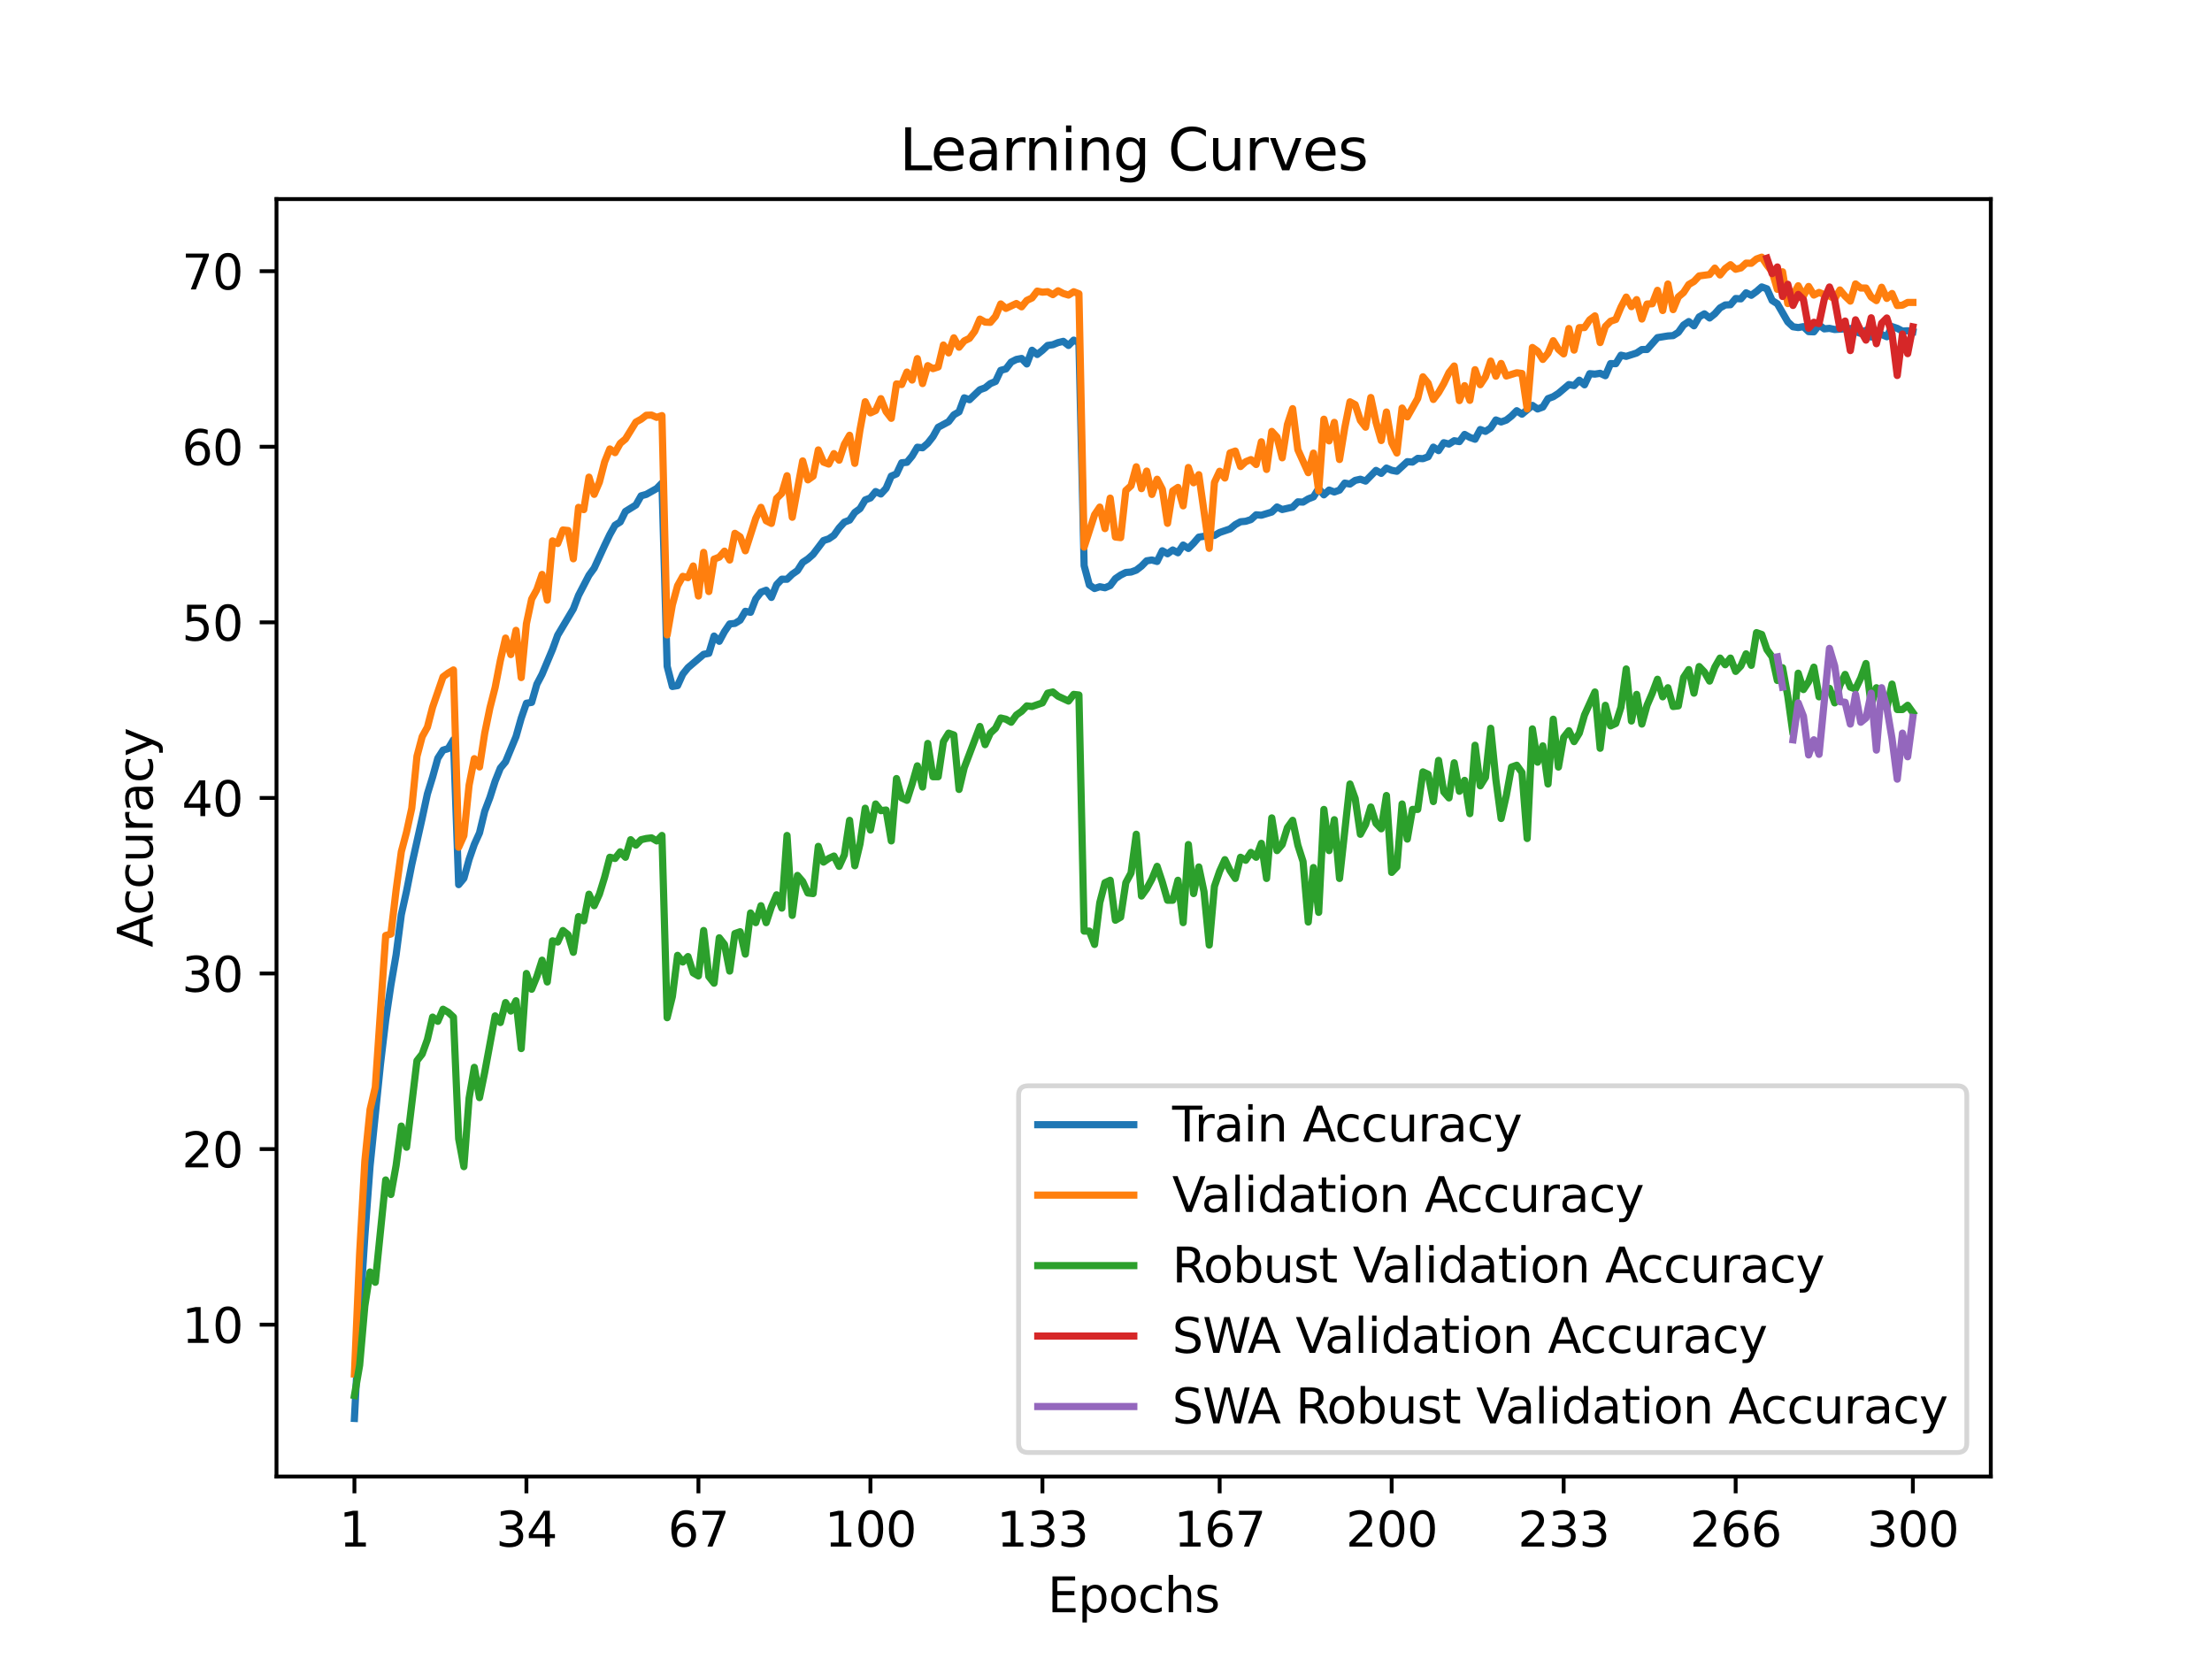 <?xml version="1.0" encoding="utf-8" standalone="no"?>
<!DOCTYPE svg PUBLIC "-//W3C//DTD SVG 1.1//EN"
  "http://www.w3.org/Graphics/SVG/1.1/DTD/svg11.dtd">
<svg xmlns:xlink="http://www.w3.org/1999/xlink" width="460.8pt" height="345.6pt" viewBox="0 0 460.8 345.6" xmlns="http://www.w3.org/2000/svg" version="1.1">
 <defs>
  <style type="text/css">*{stroke-linejoin: round; stroke-linecap: butt}</style>
 </defs>
 <g id="figure_1">
  <g id="patch_1">
   <path d="M 0 345.6 
L 460.8 345.6 
L 460.8 0 
L 0 0 
z
" style="fill: #ffffff"/>
  </g>
  <g id="axes_1">
   <g id="patch_2">
    <path d="M 57.6 307.584 
L 414.72 307.584 
L 414.72 41.472 
L 57.6 41.472 
z
" style="fill: #ffffff"/>
   </g>
   <g id="matplotlib.axis_1">
    <g id="xtick_1">
     <g id="line2d_1">
      <defs>
       <path id="m73e526ad11" d="M 0 0 
L 0 3.5 
" style="stroke: #000000; stroke-width: 0.8"/>
      </defs>
      <g>
       <use xlink:href="#m73e526ad11" x="73.833" y="307.584" style="stroke: #000000; stroke-width: 0.8"/>
      </g>
     </g>
     <g id="text_1">
      <!-- 1 -->
      <g transform="translate(70.651 322.182) scale(0.1 -0.1)">
       <defs>
        <path id="DejaVuSans-31" d="M 794 531 
L 1825 531 
L 1825 4091 
L 703 3866 
L 703 4441 
L 1819 4666 
L 2450 4666 
L 2450 531 
L 3481 531 
L 3481 0 
L 794 0 
L 794 531 
z
" transform="scale(0.016)"/>
       </defs>
       <use xlink:href="#DejaVuSans-31"/>
      </g>
     </g>
    </g>
    <g id="xtick_2">
     <g id="line2d_2">
      <g>
       <use xlink:href="#m73e526ad11" x="109.664" y="307.584" style="stroke: #000000; stroke-width: 0.8"/>
      </g>
     </g>
     <g id="text_2">
      <!-- 34 -->
      <g transform="translate(103.302 322.182) scale(0.1 -0.1)">
       <defs>
        <path id="DejaVuSans-33" d="M 2597 2516 
Q 3050 2419 3304 2112 
Q 3559 1806 3559 1356 
Q 3559 666 3084 287 
Q 2609 -91 1734 -91 
Q 1441 -91 1130 -33 
Q 819 25 488 141 
L 488 750 
Q 750 597 1062 519 
Q 1375 441 1716 441 
Q 2309 441 2620 675 
Q 2931 909 2931 1356 
Q 2931 1769 2642 2001 
Q 2353 2234 1838 2234 
L 1294 2234 
L 1294 2753 
L 1863 2753 
Q 2328 2753 2575 2939 
Q 2822 3125 2822 3475 
Q 2822 3834 2567 4026 
Q 2313 4219 1838 4219 
Q 1578 4219 1281 4162 
Q 984 4106 628 3988 
L 628 4550 
Q 988 4650 1302 4700 
Q 1616 4750 1894 4750 
Q 2613 4750 3031 4423 
Q 3450 4097 3450 3541 
Q 3450 3153 3228 2886 
Q 3006 2619 2597 2516 
z
" transform="scale(0.016)"/>
        <path id="DejaVuSans-34" d="M 2419 4116 
L 825 1625 
L 2419 1625 
L 2419 4116 
z
M 2253 4666 
L 3047 4666 
L 3047 1625 
L 3713 1625 
L 3713 1100 
L 3047 1100 
L 3047 0 
L 2419 0 
L 2419 1100 
L 313 1100 
L 313 1709 
L 2253 4666 
z
" transform="scale(0.016)"/>
       </defs>
       <use xlink:href="#DejaVuSans-33"/>
       <use xlink:href="#DejaVuSans-34" x="63.623"/>
      </g>
     </g>
    </g>
    <g id="xtick_3">
     <g id="line2d_3">
      <g>
       <use xlink:href="#m73e526ad11" x="145.496" y="307.584" style="stroke: #000000; stroke-width: 0.8"/>
      </g>
     </g>
     <g id="text_3">
      <!-- 67 -->
      <g transform="translate(139.133 322.182) scale(0.1 -0.1)">
       <defs>
        <path id="DejaVuSans-36" d="M 2113 2584 
Q 1688 2584 1439 2293 
Q 1191 2003 1191 1497 
Q 1191 994 1439 701 
Q 1688 409 2113 409 
Q 2538 409 2786 701 
Q 3034 994 3034 1497 
Q 3034 2003 2786 2293 
Q 2538 2584 2113 2584 
z
M 3366 4563 
L 3366 3988 
Q 3128 4100 2886 4159 
Q 2644 4219 2406 4219 
Q 1781 4219 1451 3797 
Q 1122 3375 1075 2522 
Q 1259 2794 1537 2939 
Q 1816 3084 2150 3084 
Q 2853 3084 3261 2657 
Q 3669 2231 3669 1497 
Q 3669 778 3244 343 
Q 2819 -91 2113 -91 
Q 1303 -91 875 529 
Q 447 1150 447 2328 
Q 447 3434 972 4092 
Q 1497 4750 2381 4750 
Q 2619 4750 2861 4703 
Q 3103 4656 3366 4563 
z
" transform="scale(0.016)"/>
        <path id="DejaVuSans-37" d="M 525 4666 
L 3525 4666 
L 3525 4397 
L 1831 0 
L 1172 0 
L 2766 4134 
L 525 4134 
L 525 4666 
z
" transform="scale(0.016)"/>
       </defs>
       <use xlink:href="#DejaVuSans-36"/>
       <use xlink:href="#DejaVuSans-37" x="63.623"/>
      </g>
     </g>
    </g>
    <g id="xtick_4">
     <g id="line2d_4">
      <g>
       <use xlink:href="#m73e526ad11" x="181.327" y="307.584" style="stroke: #000000; stroke-width: 0.8"/>
      </g>
     </g>
     <g id="text_4">
      <!-- 100 -->
      <g transform="translate(171.783 322.182) scale(0.1 -0.1)">
       <defs>
        <path id="DejaVuSans-30" d="M 2034 4250 
Q 1547 4250 1301 3770 
Q 1056 3291 1056 2328 
Q 1056 1369 1301 889 
Q 1547 409 2034 409 
Q 2525 409 2770 889 
Q 3016 1369 3016 2328 
Q 3016 3291 2770 3770 
Q 2525 4250 2034 4250 
z
M 2034 4750 
Q 2819 4750 3233 4129 
Q 3647 3509 3647 2328 
Q 3647 1150 3233 529 
Q 2819 -91 2034 -91 
Q 1250 -91 836 529 
Q 422 1150 422 2328 
Q 422 3509 836 4129 
Q 1250 4750 2034 4750 
z
" transform="scale(0.016)"/>
       </defs>
       <use xlink:href="#DejaVuSans-31"/>
       <use xlink:href="#DejaVuSans-30" x="63.623"/>
       <use xlink:href="#DejaVuSans-30" x="127.246"/>
      </g>
     </g>
    </g>
    <g id="xtick_5">
     <g id="line2d_5">
      <g>
       <use xlink:href="#m73e526ad11" x="217.158" y="307.584" style="stroke: #000000; stroke-width: 0.8"/>
      </g>
     </g>
     <g id="text_5">
      <!-- 133 -->
      <g transform="translate(207.615 322.182) scale(0.1 -0.1)">
       <use xlink:href="#DejaVuSans-31"/>
       <use xlink:href="#DejaVuSans-33" x="63.623"/>
       <use xlink:href="#DejaVuSans-33" x="127.246"/>
      </g>
     </g>
    </g>
    <g id="xtick_6">
     <g id="line2d_6">
      <g>
       <use xlink:href="#m73e526ad11" x="254.076" y="307.584" style="stroke: #000000; stroke-width: 0.8"/>
      </g>
     </g>
     <g id="text_6">
      <!-- 167 -->
      <g transform="translate(244.532 322.182) scale(0.1 -0.1)">
       <use xlink:href="#DejaVuSans-31"/>
       <use xlink:href="#DejaVuSans-36" x="63.623"/>
       <use xlink:href="#DejaVuSans-37" x="127.246"/>
      </g>
     </g>
    </g>
    <g id="xtick_7">
     <g id="line2d_7">
      <g>
       <use xlink:href="#m73e526ad11" x="289.907" y="307.584" style="stroke: #000000; stroke-width: 0.8"/>
      </g>
     </g>
     <g id="text_7">
      <!-- 200 -->
      <g transform="translate(280.363 322.182) scale(0.1 -0.1)">
       <defs>
        <path id="DejaVuSans-32" d="M 1228 531 
L 3431 531 
L 3431 0 
L 469 0 
L 469 531 
Q 828 903 1448 1529 
Q 2069 2156 2228 2338 
Q 2531 2678 2651 2914 
Q 2772 3150 2772 3378 
Q 2772 3750 2511 3984 
Q 2250 4219 1831 4219 
Q 1534 4219 1204 4116 
Q 875 4013 500 3803 
L 500 4441 
Q 881 4594 1212 4672 
Q 1544 4750 1819 4750 
Q 2544 4750 2975 4387 
Q 3406 4025 3406 3419 
Q 3406 3131 3298 2873 
Q 3191 2616 2906 2266 
Q 2828 2175 2409 1742 
Q 1991 1309 1228 531 
z
" transform="scale(0.016)"/>
       </defs>
       <use xlink:href="#DejaVuSans-32"/>
       <use xlink:href="#DejaVuSans-30" x="63.623"/>
       <use xlink:href="#DejaVuSans-30" x="127.246"/>
      </g>
     </g>
    </g>
    <g id="xtick_8">
     <g id="line2d_8">
      <g>
       <use xlink:href="#m73e526ad11" x="325.739" y="307.584" style="stroke: #000000; stroke-width: 0.8"/>
      </g>
     </g>
     <g id="text_8">
      <!-- 233 -->
      <g transform="translate(316.195 322.182) scale(0.1 -0.1)">
       <use xlink:href="#DejaVuSans-32"/>
       <use xlink:href="#DejaVuSans-33" x="63.623"/>
       <use xlink:href="#DejaVuSans-33" x="127.246"/>
      </g>
     </g>
    </g>
    <g id="xtick_9">
     <g id="line2d_9">
      <g>
       <use xlink:href="#m73e526ad11" x="361.57" y="307.584" style="stroke: #000000; stroke-width: 0.8"/>
      </g>
     </g>
     <g id="text_9">
      <!-- 266 -->
      <g transform="translate(352.026 322.182) scale(0.1 -0.1)">
       <use xlink:href="#DejaVuSans-32"/>
       <use xlink:href="#DejaVuSans-36" x="63.623"/>
       <use xlink:href="#DejaVuSans-36" x="127.246"/>
      </g>
     </g>
    </g>
    <g id="xtick_10">
     <g id="line2d_10">
      <g>
       <use xlink:href="#m73e526ad11" x="398.487" y="307.584" style="stroke: #000000; stroke-width: 0.8"/>
      </g>
     </g>
     <g id="text_10">
      <!-- 300 -->
      <g transform="translate(388.944 322.182) scale(0.1 -0.1)">
       <use xlink:href="#DejaVuSans-33"/>
       <use xlink:href="#DejaVuSans-30" x="63.623"/>
       <use xlink:href="#DejaVuSans-30" x="127.246"/>
      </g>
     </g>
    </g>
    <g id="text_11">
     <!-- Epochs -->
     <g transform="translate(218.244 335.861) scale(0.1 -0.1)">
      <defs>
       <path id="DejaVuSans-45" d="M 628 4666 
L 3578 4666 
L 3578 4134 
L 1259 4134 
L 1259 2753 
L 3481 2753 
L 3481 2222 
L 1259 2222 
L 1259 531 
L 3634 531 
L 3634 0 
L 628 0 
L 628 4666 
z
" transform="scale(0.016)"/>
       <path id="DejaVuSans-70" d="M 1159 525 
L 1159 -1331 
L 581 -1331 
L 581 3500 
L 1159 3500 
L 1159 2969 
Q 1341 3281 1617 3432 
Q 1894 3584 2278 3584 
Q 2916 3584 3314 3078 
Q 3713 2572 3713 1747 
Q 3713 922 3314 415 
Q 2916 -91 2278 -91 
Q 1894 -91 1617 61 
Q 1341 213 1159 525 
z
M 3116 1747 
Q 3116 2381 2855 2742 
Q 2594 3103 2138 3103 
Q 1681 3103 1420 2742 
Q 1159 2381 1159 1747 
Q 1159 1113 1420 752 
Q 1681 391 2138 391 
Q 2594 391 2855 752 
Q 3116 1113 3116 1747 
z
" transform="scale(0.016)"/>
       <path id="DejaVuSans-6f" d="M 1959 3097 
Q 1497 3097 1228 2736 
Q 959 2375 959 1747 
Q 959 1119 1226 758 
Q 1494 397 1959 397 
Q 2419 397 2687 759 
Q 2956 1122 2956 1747 
Q 2956 2369 2687 2733 
Q 2419 3097 1959 3097 
z
M 1959 3584 
Q 2709 3584 3137 3096 
Q 3566 2609 3566 1747 
Q 3566 888 3137 398 
Q 2709 -91 1959 -91 
Q 1206 -91 779 398 
Q 353 888 353 1747 
Q 353 2609 779 3096 
Q 1206 3584 1959 3584 
z
" transform="scale(0.016)"/>
       <path id="DejaVuSans-63" d="M 3122 3366 
L 3122 2828 
Q 2878 2963 2633 3030 
Q 2388 3097 2138 3097 
Q 1578 3097 1268 2742 
Q 959 2388 959 1747 
Q 959 1106 1268 751 
Q 1578 397 2138 397 
Q 2388 397 2633 464 
Q 2878 531 3122 666 
L 3122 134 
Q 2881 22 2623 -34 
Q 2366 -91 2075 -91 
Q 1284 -91 818 406 
Q 353 903 353 1747 
Q 353 2603 823 3093 
Q 1294 3584 2113 3584 
Q 2378 3584 2631 3529 
Q 2884 3475 3122 3366 
z
" transform="scale(0.016)"/>
       <path id="DejaVuSans-68" d="M 3513 2113 
L 3513 0 
L 2938 0 
L 2938 2094 
Q 2938 2591 2744 2837 
Q 2550 3084 2163 3084 
Q 1697 3084 1428 2787 
Q 1159 2491 1159 1978 
L 1159 0 
L 581 0 
L 581 4863 
L 1159 4863 
L 1159 2956 
Q 1366 3272 1645 3428 
Q 1925 3584 2291 3584 
Q 2894 3584 3203 3211 
Q 3513 2838 3513 2113 
z
" transform="scale(0.016)"/>
       <path id="DejaVuSans-73" d="M 2834 3397 
L 2834 2853 
Q 2591 2978 2328 3040 
Q 2066 3103 1784 3103 
Q 1356 3103 1142 2972 
Q 928 2841 928 2578 
Q 928 2378 1081 2264 
Q 1234 2150 1697 2047 
L 1894 2003 
Q 2506 1872 2764 1633 
Q 3022 1394 3022 966 
Q 3022 478 2636 193 
Q 2250 -91 1575 -91 
Q 1294 -91 989 -36 
Q 684 19 347 128 
L 347 722 
Q 666 556 975 473 
Q 1284 391 1588 391 
Q 1994 391 2212 530 
Q 2431 669 2431 922 
Q 2431 1156 2273 1281 
Q 2116 1406 1581 1522 
L 1381 1569 
Q 847 1681 609 1914 
Q 372 2147 372 2553 
Q 372 3047 722 3315 
Q 1072 3584 1716 3584 
Q 2034 3584 2315 3537 
Q 2597 3491 2834 3397 
z
" transform="scale(0.016)"/>
      </defs>
      <use xlink:href="#DejaVuSans-45"/>
      <use xlink:href="#DejaVuSans-70" x="63.184"/>
      <use xlink:href="#DejaVuSans-6f" x="126.66"/>
      <use xlink:href="#DejaVuSans-63" x="187.842"/>
      <use xlink:href="#DejaVuSans-68" x="242.822"/>
      <use xlink:href="#DejaVuSans-73" x="306.201"/>
     </g>
    </g>
   </g>
   <g id="matplotlib.axis_2">
    <g id="ytick_1">
     <g id="line2d_11">
      <defs>
       <path id="mda36ac03fc" d="M 0 0 
L -3.5 0 
" style="stroke: #000000; stroke-width: 0.8"/>
      </defs>
      <g>
       <use xlink:href="#mda36ac03fc" x="57.6" y="275.952" style="stroke: #000000; stroke-width: 0.8"/>
      </g>
     </g>
     <g id="text_12">
      <!-- 10 -->
      <g transform="translate(37.875 279.751) scale(0.1 -0.1)">
       <use xlink:href="#DejaVuSans-31"/>
       <use xlink:href="#DejaVuSans-30" x="63.623"/>
      </g>
     </g>
    </g>
    <g id="ytick_2">
     <g id="line2d_12">
      <g>
       <use xlink:href="#mda36ac03fc" x="57.6" y="239.375" style="stroke: #000000; stroke-width: 0.8"/>
      </g>
     </g>
     <g id="text_13">
      <!-- 20 -->
      <g transform="translate(37.875 243.175) scale(0.1 -0.1)">
       <use xlink:href="#DejaVuSans-32"/>
       <use xlink:href="#DejaVuSans-30" x="63.623"/>
      </g>
     </g>
    </g>
    <g id="ytick_3">
     <g id="line2d_13">
      <g>
       <use xlink:href="#mda36ac03fc" x="57.6" y="202.799" style="stroke: #000000; stroke-width: 0.8"/>
      </g>
     </g>
     <g id="text_14">
      <!-- 30 -->
      <g transform="translate(37.875 206.598) scale(0.1 -0.1)">
       <use xlink:href="#DejaVuSans-33"/>
       <use xlink:href="#DejaVuSans-30" x="63.623"/>
      </g>
     </g>
    </g>
    <g id="ytick_4">
     <g id="line2d_14">
      <g>
       <use xlink:href="#mda36ac03fc" x="57.6" y="166.223" style="stroke: #000000; stroke-width: 0.8"/>
      </g>
     </g>
     <g id="text_15">
      <!-- 40 -->
      <g transform="translate(37.875 170.022) scale(0.1 -0.1)">
       <use xlink:href="#DejaVuSans-34"/>
       <use xlink:href="#DejaVuSans-30" x="63.623"/>
      </g>
     </g>
    </g>
    <g id="ytick_5">
     <g id="line2d_15">
      <g>
       <use xlink:href="#mda36ac03fc" x="57.6" y="129.647" style="stroke: #000000; stroke-width: 0.8"/>
      </g>
     </g>
     <g id="text_16">
      <!-- 50 -->
      <g transform="translate(37.875 133.446) scale(0.1 -0.1)">
       <defs>
        <path id="DejaVuSans-35" d="M 691 4666 
L 3169 4666 
L 3169 4134 
L 1269 4134 
L 1269 2991 
Q 1406 3038 1543 3061 
Q 1681 3084 1819 3084 
Q 2600 3084 3056 2656 
Q 3513 2228 3513 1497 
Q 3513 744 3044 326 
Q 2575 -91 1722 -91 
Q 1428 -91 1123 -41 
Q 819 9 494 109 
L 494 744 
Q 775 591 1075 516 
Q 1375 441 1709 441 
Q 2250 441 2565 725 
Q 2881 1009 2881 1497 
Q 2881 1984 2565 2268 
Q 2250 2553 1709 2553 
Q 1456 2553 1204 2497 
Q 953 2441 691 2322 
L 691 4666 
z
" transform="scale(0.016)"/>
       </defs>
       <use xlink:href="#DejaVuSans-35"/>
       <use xlink:href="#DejaVuSans-30" x="63.623"/>
      </g>
     </g>
    </g>
    <g id="ytick_6">
     <g id="line2d_16">
      <g>
       <use xlink:href="#mda36ac03fc" x="57.6" y="93.07" style="stroke: #000000; stroke-width: 0.8"/>
      </g>
     </g>
     <g id="text_17">
      <!-- 60 -->
      <g transform="translate(37.875 96.87) scale(0.1 -0.1)">
       <use xlink:href="#DejaVuSans-36"/>
       <use xlink:href="#DejaVuSans-30" x="63.623"/>
      </g>
     </g>
    </g>
    <g id="ytick_7">
     <g id="line2d_17">
      <g>
       <use xlink:href="#mda36ac03fc" x="57.6" y="56.494" style="stroke: #000000; stroke-width: 0.8"/>
      </g>
     </g>
     <g id="text_18">
      <!-- 70 -->
      <g transform="translate(37.875 60.293) scale(0.1 -0.1)">
       <use xlink:href="#DejaVuSans-37"/>
       <use xlink:href="#DejaVuSans-30" x="63.623"/>
      </g>
     </g>
    </g>
    <g id="text_19">
     <!-- Accuracy -->
     <g transform="translate(31.795 197.356) rotate(-90) scale(0.1 -0.1)">
      <defs>
       <path id="DejaVuSans-41" d="M 2188 4044 
L 1331 1722 
L 3047 1722 
L 2188 4044 
z
M 1831 4666 
L 2547 4666 
L 4325 0 
L 3669 0 
L 3244 1197 
L 1141 1197 
L 716 0 
L 50 0 
L 1831 4666 
z
" transform="scale(0.016)"/>
       <path id="DejaVuSans-75" d="M 544 1381 
L 544 3500 
L 1119 3500 
L 1119 1403 
Q 1119 906 1312 657 
Q 1506 409 1894 409 
Q 2359 409 2629 706 
Q 2900 1003 2900 1516 
L 2900 3500 
L 3475 3500 
L 3475 0 
L 2900 0 
L 2900 538 
Q 2691 219 2414 64 
Q 2138 -91 1772 -91 
Q 1169 -91 856 284 
Q 544 659 544 1381 
z
M 1991 3584 
L 1991 3584 
z
" transform="scale(0.016)"/>
       <path id="DejaVuSans-72" d="M 2631 2963 
Q 2534 3019 2420 3045 
Q 2306 3072 2169 3072 
Q 1681 3072 1420 2755 
Q 1159 2438 1159 1844 
L 1159 0 
L 581 0 
L 581 3500 
L 1159 3500 
L 1159 2956 
Q 1341 3275 1631 3429 
Q 1922 3584 2338 3584 
Q 2397 3584 2469 3576 
Q 2541 3569 2628 3553 
L 2631 2963 
z
" transform="scale(0.016)"/>
       <path id="DejaVuSans-61" d="M 2194 1759 
Q 1497 1759 1228 1600 
Q 959 1441 959 1056 
Q 959 750 1161 570 
Q 1363 391 1709 391 
Q 2188 391 2477 730 
Q 2766 1069 2766 1631 
L 2766 1759 
L 2194 1759 
z
M 3341 1997 
L 3341 0 
L 2766 0 
L 2766 531 
Q 2569 213 2275 61 
Q 1981 -91 1556 -91 
Q 1019 -91 701 211 
Q 384 513 384 1019 
Q 384 1609 779 1909 
Q 1175 2209 1959 2209 
L 2766 2209 
L 2766 2266 
Q 2766 2663 2505 2880 
Q 2244 3097 1772 3097 
Q 1472 3097 1187 3025 
Q 903 2953 641 2809 
L 641 3341 
Q 956 3463 1253 3523 
Q 1550 3584 1831 3584 
Q 2591 3584 2966 3190 
Q 3341 2797 3341 1997 
z
" transform="scale(0.016)"/>
       <path id="DejaVuSans-79" d="M 2059 -325 
Q 1816 -950 1584 -1140 
Q 1353 -1331 966 -1331 
L 506 -1331 
L 506 -850 
L 844 -850 
Q 1081 -850 1212 -737 
Q 1344 -625 1503 -206 
L 1606 56 
L 191 3500 
L 800 3500 
L 1894 763 
L 2988 3500 
L 3597 3500 
L 2059 -325 
z
" transform="scale(0.016)"/>
      </defs>
      <use xlink:href="#DejaVuSans-41"/>
      <use xlink:href="#DejaVuSans-63" x="66.658"/>
      <use xlink:href="#DejaVuSans-63" x="121.639"/>
      <use xlink:href="#DejaVuSans-75" x="176.619"/>
      <use xlink:href="#DejaVuSans-72" x="239.998"/>
      <use xlink:href="#DejaVuSans-61" x="281.111"/>
      <use xlink:href="#DejaVuSans-63" x="342.391"/>
      <use xlink:href="#DejaVuSans-79" x="397.371"/>
     </g>
    </g>
   </g>
   <g id="line2d_18">
    <path d="M 73.833 295.488 
L 74.919 274.338 
L 76.004 257.522 
L 77.09 242.919 
L 79.262 221.663 
L 80.348 212.533 
L 81.433 205.209 
L 82.519 198.89 
L 83.605 190.528 
L 84.691 185.627 
L 85.777 180.126 
L 87.948 170.434 
L 89.034 165.395 
L 90.12 161.866 
L 91.206 157.952 
L 92.291 156.27 
L 93.377 155.945 
L 94.463 154.112 
L 95.549 184.282 
L 96.635 182.979 
L 97.72 179.034 
L 98.806 175.902 
L 99.892 173.497 
L 100.978 168.989 
L 102.064 166.118 
L 103.149 162.725 
L 104.235 160.005 
L 105.321 158.693 
L 107.493 153.449 
L 108.578 149.617 
L 109.664 146.495 
L 110.75 146.321 
L 111.836 142.535 
L 112.922 140.464 
L 115.093 135.293 
L 116.179 132.312 
L 119.436 126.849 
L 120.522 124.018 
L 122.694 119.84 
L 123.78 118.354 
L 125.951 113.626 
L 127.037 111.368 
L 128.123 109.415 
L 129.209 108.734 
L 130.294 106.544 
L 132.466 105.2 
L 133.552 103.293 
L 134.638 102.987 
L 136.809 101.762 
L 137.895 100.642 
L 138.981 138.8 
L 140.067 143.006 
L 141.152 142.828 
L 142.238 140.432 
L 143.324 139.083 
L 146.581 136.308 
L 147.667 136.098 
L 148.753 132.504 
L 149.839 133.597 
L 150.925 131.581 
L 152.01 129.976 
L 153.096 129.866 
L 154.182 129.194 
L 155.268 127.347 
L 156.354 127.553 
L 157.439 124.755 
L 158.525 123.365 
L 159.611 122.958 
L 160.697 124.453 
L 161.783 121.787 
L 162.868 120.658 
L 163.954 120.672 
L 165.04 119.616 
L 166.126 118.861 
L 167.212 117.16 
L 168.297 116.443 
L 169.383 115.482 
L 171.555 112.607 
L 172.641 112.25 
L 173.726 111.509 
L 174.812 109.978 
L 175.898 108.775 
L 176.984 108.35 
L 178.07 106.75 
L 179.155 105.964 
L 180.241 104.144 
L 181.327 103.728 
L 182.413 102.402 
L 183.499 102.909 
L 184.584 101.73 
L 185.67 99.183 
L 186.756 98.721 
L 187.842 96.403 
L 188.928 96.307 
L 190.013 95 
L 191.099 93.166 
L 192.185 93.281 
L 193.271 92.339 
L 194.357 90.958 
L 195.442 89.01 
L 197.614 87.845 
L 198.7 86.418 
L 199.786 85.796 
L 200.871 82.875 
L 201.957 83.268 
L 204.129 81.188 
L 205.215 80.794 
L 206.3 79.917 
L 207.386 79.464 
L 208.472 77.151 
L 209.558 76.853 
L 210.644 75.427 
L 211.729 74.878 
L 212.815 74.673 
L 213.901 75.816 
L 214.987 72.967 
L 216.073 73.845 
L 217.158 72.985 
L 218.244 71.961 
L 219.33 71.81 
L 220.416 71.371 
L 221.502 71.111 
L 222.587 71.961 
L 223.673 70.855 
L 224.759 71.371 
L 225.845 117.842 
L 226.931 121.856 
L 228.016 122.597 
L 229.102 122.226 
L 230.188 122.441 
L 231.274 121.988 
L 232.36 120.539 
L 233.445 119.798 
L 234.531 119.254 
L 235.617 119.168 
L 236.703 118.774 
L 237.789 117.938 
L 238.875 116.827 
L 239.96 116.657 
L 241.046 116.964 
L 242.132 114.737 
L 243.218 115.359 
L 244.304 114.573 
L 245.389 115.149 
L 246.475 113.544 
L 247.561 114.253 
L 248.647 113.155 
L 249.733 111.893 
L 250.818 111.724 
L 251.904 111.107 
L 252.99 111.551 
L 254.076 110.924 
L 256.247 110.183 
L 257.333 109.292 
L 258.419 108.693 
L 259.505 108.592 
L 260.591 108.24 
L 261.676 107.244 
L 262.762 107.331 
L 264.934 106.668 
L 266.02 105.611 
L 267.105 106.142 
L 269.277 105.648 
L 270.363 104.546 
L 271.449 104.596 
L 272.534 103.929 
L 273.62 103.504 
L 274.706 101.757 
L 275.792 103.083 
L 276.878 102.086 
L 277.963 102.489 
L 279.049 102.1 
L 280.135 100.637 
L 281.221 100.838 
L 282.307 100.075 
L 283.392 99.832 
L 284.478 100.221 
L 286.65 97.994 
L 287.736 98.612 
L 288.821 97.505 
L 289.907 97.972 
L 290.993 98.177 
L 293.165 96.175 
L 294.25 96.262 
L 295.336 95.484 
L 296.422 95.553 
L 297.508 95.155 
L 298.594 93.148 
L 299.679 93.87 
L 300.765 92.225 
L 301.851 92.508 
L 302.937 91.813 
L 304.023 91.996 
L 305.108 90.501 
L 306.194 91.114 
L 307.28 91.502 
L 308.366 89.481 
L 309.452 89.865 
L 310.537 89.152 
L 311.623 87.488 
L 312.709 87.904 
L 313.795 87.515 
L 314.881 86.66 
L 315.966 85.559 
L 317.052 86.281 
L 319.224 84.448 
L 320.31 85.197 
L 321.395 84.8 
L 322.481 83.039 
L 323.567 82.637 
L 324.653 81.947 
L 326.824 80.109 
L 327.91 80.324 
L 328.996 79.199 
L 330.082 80.164 
L 331.168 77.845 
L 332.253 77.932 
L 333.339 77.768 
L 334.425 78.266 
L 335.511 75.742 
L 336.597 75.765 
L 337.682 73.996 
L 338.768 74.238 
L 340.94 73.539 
L 342.026 72.816 
L 343.111 72.803 
L 345.283 70.334 
L 347.455 69.982 
L 348.54 69.913 
L 349.626 69.236 
L 350.712 67.714 
L 351.798 66.991 
L 352.884 67.869 
L 353.969 66.013 
L 355.055 65.382 
L 356.141 66.242 
L 357.227 65.364 
L 358.313 64.143 
L 359.398 63.53 
L 360.484 63.48 
L 361.57 62.182 
L 362.656 62.259 
L 363.742 60.998 
L 364.827 61.514 
L 365.913 60.719 
L 366.999 59.772 
L 368.085 60.17 
L 369.171 62.598 
L 370.256 63.279 
L 372.428 67.051 
L 373.514 68.07 
L 374.6 68.235 
L 375.685 68.043 
L 376.771 69.081 
L 377.857 69.127 
L 378.943 67.7 
L 380.029 68.509 
L 381.114 68.404 
L 382.2 68.642 
L 385.458 68.436 
L 386.543 69.095 
L 387.629 69.456 
L 388.715 68.807 
L 389.801 70.21 
L 390.887 68.916 
L 391.972 69.671 
L 393.058 70.146 
L 394.144 68.034 
L 395.23 68.404 
L 396.316 68.967 
L 397.401 68.903 
L 398.487 69.09 
L 398.487 69.09 
" clip-path="url(#pe700fb7e07)" style="fill: none; stroke: #1f77b4; stroke-width: 1.5; stroke-linecap: square"/>
   </g>
   <g id="line2d_19">
    <path d="M 73.833 286.23 
L 74.919 261.138 
L 76.004 241.863 
L 77.09 231.146 
L 78.176 226.501 
L 80.348 194.88 
L 81.433 194.57 
L 82.519 185.371 
L 83.605 177.415 
L 84.691 173.337 
L 85.777 168.363 
L 86.862 157.554 
L 87.948 153.458 
L 89.034 151.483 
L 90.12 147.313 
L 92.291 141.004 
L 93.377 140.199 
L 94.463 139.559 
L 95.549 176.501 
L 96.635 174.087 
L 97.72 163.571 
L 98.806 158.048 
L 99.892 159.767 
L 100.978 152.726 
L 102.064 147.441 
L 103.149 143.198 
L 104.235 137.584 
L 105.321 132.92 
L 106.407 136.358 
L 107.493 131.311 
L 108.578 141.15 
L 109.664 129.921 
L 110.75 124.8 
L 111.836 122.825 
L 112.922 119.661 
L 114.007 125.02 
L 115.093 112.675 
L 116.179 113.224 
L 117.265 110.408 
L 118.351 110.517 
L 119.436 116.406 
L 120.522 105.689 
L 121.608 106.165 
L 122.694 99.398 
L 123.78 102.983 
L 124.865 100.44 
L 125.951 96.234 
L 127.037 93.528 
L 128.123 94.296 
L 129.209 92.357 
L 130.294 91.461 
L 132.466 87.931 
L 133.552 87.328 
L 134.638 86.505 
L 135.723 86.468 
L 136.809 86.944 
L 137.895 86.578 
L 138.981 132.262 
L 140.067 126.007 
L 141.152 122.02 
L 142.238 120.064 
L 143.324 120.338 
L 144.41 117.906 
L 145.496 124.16 
L 146.581 115.071 
L 147.667 123.228 
L 148.753 116.479 
L 149.839 116.059 
L 150.925 114.815 
L 152.01 116.662 
L 153.096 111.102 
L 154.182 111.834 
L 155.268 114.742 
L 157.439 107.975 
L 158.525 105.689 
L 159.611 108.487 
L 160.697 109.036 
L 161.783 103.824 
L 162.868 102.763 
L 163.954 99.105 
L 165.04 107.756 
L 167.212 96.015 
L 168.297 99.965 
L 169.383 99.197 
L 170.469 93.729 
L 171.555 96.271 
L 172.641 96.673 
L 173.726 94.497 
L 174.812 95.868 
L 175.898 92.558 
L 176.984 90.675 
L 178.07 96.527 
L 179.155 89.504 
L 180.241 83.689 
L 181.327 86.011 
L 182.413 85.517 
L 183.499 83.048 
L 184.584 85.737 
L 185.67 87.145 
L 186.756 79.976 
L 187.842 80.104 
L 188.928 77.507 
L 190.013 79.171 
L 191.099 74.709 
L 192.185 79.903 
L 193.271 76.172 
L 194.357 76.794 
L 195.442 76.446 
L 196.528 71.874 
L 197.614 73.52 
L 198.7 70.375 
L 199.786 72.332 
L 200.871 71.015 
L 201.957 70.485 
L 203.043 69.021 
L 204.129 66.479 
L 205.215 67.101 
L 206.3 67.156 
L 207.386 65.894 
L 208.472 63.316 
L 209.558 64.248 
L 211.729 63.224 
L 212.815 63.919 
L 213.901 62.584 
L 214.987 62.072 
L 216.073 60.646 
L 217.158 60.865 
L 218.244 60.774 
L 219.33 61.377 
L 220.416 60.572 
L 221.502 61.139 
L 222.587 61.468 
L 223.673 60.774 
L 224.759 61.194 
L 225.845 113.974 
L 228.016 107.244 
L 229.102 105.634 
L 230.188 110.115 
L 231.274 103.769 
L 232.36 111.871 
L 233.445 111.999 
L 234.531 102.178 
L 235.617 101.19 
L 236.703 97.24 
L 237.789 101.794 
L 238.875 98.136 
L 239.96 103.001 
L 241.046 99.837 
L 242.132 101.922 
L 243.218 109.018 
L 244.304 102.269 
L 245.389 101.538 
L 246.475 105.378 
L 247.561 97.386 
L 248.647 100.569 
L 249.733 98.886 
L 251.904 114.23 
L 252.99 100.495 
L 254.076 98.173 
L 255.162 99.581 
L 256.247 94.351 
L 257.333 93.966 
L 258.419 97.185 
L 259.505 96.179 
L 260.591 95.74 
L 261.676 96.765 
L 262.762 92.028 
L 263.848 97.789 
L 264.934 89.87 
L 266.02 91.059 
L 267.105 95.375 
L 268.191 88.443 
L 269.277 85.133 
L 270.363 93.674 
L 272.534 98.465 
L 273.62 94.387 
L 274.706 102.251 
L 275.792 87.328 
L 276.878 91.845 
L 277.963 87.986 
L 279.049 95.722 
L 280.135 89.12 
L 281.221 83.707 
L 282.307 84.292 
L 283.392 87.584 
L 284.478 88.992 
L 285.564 82.811 
L 286.65 87.968 
L 287.736 91.772 
L 288.821 85.828 
L 289.907 92.229 
L 290.993 94.369 
L 292.079 85.005 
L 293.165 86.852 
L 295.336 83.012 
L 296.422 78.495 
L 297.508 79.83 
L 298.594 83.213 
L 299.679 81.787 
L 300.765 79.903 
L 301.851 77.617 
L 302.937 76.245 
L 304.023 83.451 
L 305.108 80.342 
L 306.194 83.396 
L 307.28 77.013 
L 308.366 80.141 
L 309.452 78.495 
L 310.537 75.221 
L 311.623 78.367 
L 312.709 75.715 
L 313.795 78.33 
L 315.966 77.653 
L 317.052 77.8 
L 318.138 85.188 
L 319.224 72.386 
L 320.31 73.155 
L 321.395 74.874 
L 322.481 73.575 
L 323.567 70.978 
L 324.653 72.771 
L 325.739 73.722 
L 326.824 68.436 
L 327.91 72.935 
L 328.996 68.253 
L 330.082 68.235 
L 331.168 66.626 
L 332.253 65.803 
L 333.339 71.362 
L 334.425 68.016 
L 335.511 66.918 
L 336.597 66.553 
L 337.682 63.974 
L 338.768 61.889 
L 339.854 63.883 
L 340.94 62.419 
L 342.026 66.461 
L 343.111 63.334 
L 344.197 63.279 
L 345.283 60.481 
L 346.369 64.687 
L 347.455 59.164 
L 348.54 64.504 
L 349.626 61.853 
L 350.712 60.938 
L 351.798 59.274 
L 352.884 58.634 
L 353.969 57.482 
L 356.141 57.189 
L 357.227 55.854 
L 358.313 57.28 
L 359.398 55.945 
L 360.484 55.141 
L 361.57 56.092 
L 362.656 55.817 
L 363.742 54.812 
L 364.827 54.848 
L 365.913 53.952 
L 366.999 53.568 
L 368.085 55.196 
L 369.171 56.586 
L 370.256 60.28 
L 371.342 56.622 
L 372.428 63.242 
L 373.514 61.542 
L 374.6 59.53 
L 375.685 61.651 
L 376.771 59.676 
L 377.857 61.468 
L 378.943 60.92 
L 380.029 61.377 
L 381.114 61.67 
L 382.2 62.237 
L 383.286 60.408 
L 384.372 61.688 
L 385.458 62.73 
L 386.543 59.146 
L 387.629 60.005 
L 388.715 60.005 
L 389.801 61.871 
L 390.887 62.621 
L 391.972 59.841 
L 393.058 62.163 
L 394.144 61.139 
L 395.23 63.645 
L 396.316 63.572 
L 397.401 63.005 
L 398.487 63.005 
L 398.487 63.005 
" clip-path="url(#pe700fb7e07)" style="fill: none; stroke: #ff7f0e; stroke-width: 1.5; stroke-linecap: square"/>
   </g>
   <g id="line2d_20">
    <path d="M 73.833 290.708 
L 74.919 284.402 
L 76.004 272.042 
L 77.09 264.979 
L 78.176 267.123 
L 80.348 245.808 
L 81.433 248.835 
L 82.519 242.781 
L 83.605 234.583 
L 84.691 238.997 
L 86.862 220.961 
L 87.948 219.574 
L 89.034 216.547 
L 90.12 211.88 
L 91.206 212.763 
L 92.291 210.241 
L 93.377 210.871 
L 94.463 211.88 
L 95.549 237.231 
L 96.635 243.033 
L 97.72 228.781 
L 98.806 222.349 
L 99.892 228.655 
L 100.978 223.358 
L 103.149 211.628 
L 104.235 213.015 
L 105.321 208.853 
L 106.407 210.619 
L 107.493 208.475 
L 108.578 218.439 
L 109.664 202.799 
L 110.75 206.078 
L 111.836 203.43 
L 112.922 200.024 
L 114.007 204.565 
L 115.093 195.988 
L 116.179 196.241 
L 117.265 193.844 
L 118.351 194.727 
L 119.436 198.385 
L 120.522 190.943 
L 121.608 191.826 
L 122.694 186.277 
L 123.78 188.673 
L 124.865 186.277 
L 125.951 182.745 
L 127.037 178.583 
L 128.123 178.835 
L 129.209 177.448 
L 130.294 178.583 
L 131.38 174.926 
L 132.466 176.061 
L 133.552 174.926 
L 134.638 174.673 
L 135.723 174.547 
L 136.809 175.178 
L 137.895 174.043 
L 138.981 212.006 
L 140.067 207.592 
L 141.152 199.015 
L 142.238 200.403 
L 143.324 199.268 
L 144.41 202.673 
L 145.496 203.304 
L 146.581 193.844 
L 147.667 203.43 
L 148.753 204.817 
L 149.839 195.358 
L 150.925 196.745 
L 152.01 202.295 
L 153.096 194.475 
L 154.182 194.097 
L 155.268 198.763 
L 156.354 190.187 
L 157.439 192.205 
L 158.525 188.673 
L 159.611 192.205 
L 160.697 188.925 
L 161.783 186.403 
L 162.868 189.178 
L 163.954 174.043 
L 165.04 190.691 
L 166.126 182.367 
L 167.212 183.628 
L 168.297 186.025 
L 169.383 186.151 
L 170.469 176.313 
L 171.555 179.592 
L 172.641 178.835 
L 173.726 178.331 
L 174.812 180.475 
L 175.898 178.079 
L 176.984 170.89 
L 178.07 180.349 
L 179.155 175.808 
L 180.241 168.367 
L 181.327 172.908 
L 182.413 167.484 
L 183.499 168.872 
L 184.584 168.745 
L 185.67 175.178 
L 186.756 162.187 
L 187.842 166.223 
L 188.928 166.727 
L 190.013 163.322 
L 191.099 159.538 
L 192.185 163.953 
L 193.271 154.872 
L 194.357 161.809 
L 195.442 161.809 
L 196.528 154.493 
L 197.614 152.728 
L 198.7 153.106 
L 199.786 164.457 
L 200.871 159.917 
L 204.129 151.34 
L 205.215 155.124 
L 206.3 152.728 
L 207.386 151.719 
L 208.472 149.574 
L 209.558 149.827 
L 210.644 150.457 
L 211.729 148.944 
L 212.815 148.187 
L 213.901 147.052 
L 214.987 147.178 
L 217.158 146.421 
L 218.244 144.403 
L 219.33 144.151 
L 220.416 145.034 
L 222.587 146.043 
L 223.673 144.656 
L 224.759 144.782 
L 225.845 193.97 
L 226.931 193.97 
L 228.016 196.745 
L 229.102 188.043 
L 230.188 183.88 
L 231.274 183.376 
L 232.36 191.7 
L 233.445 191.07 
L 234.531 183.88 
L 235.617 181.862 
L 236.703 173.79 
L 237.789 186.655 
L 238.875 185.142 
L 239.96 183.124 
L 241.046 180.475 
L 242.132 183.754 
L 243.218 187.538 
L 244.304 187.538 
L 245.389 183.376 
L 246.475 192.205 
L 247.561 175.935 
L 248.647 186.151 
L 249.733 180.601 
L 250.818 185.772 
L 251.904 196.871 
L 252.99 184.637 
L 254.076 181.484 
L 255.162 179.088 
L 256.247 181.358 
L 257.333 182.998 
L 258.419 178.583 
L 259.505 179.214 
L 260.591 177.574 
L 261.676 178.583 
L 262.762 175.682 
L 263.848 182.998 
L 264.934 170.385 
L 266.02 177.196 
L 267.105 175.935 
L 268.191 172.403 
L 269.277 170.89 
L 270.363 176.061 
L 271.449 179.466 
L 272.534 192.079 
L 273.62 180.727 
L 274.706 190.061 
L 275.792 168.619 
L 276.878 177.196 
L 277.963 170.763 
L 279.049 182.998 
L 281.221 163.322 
L 282.307 166.349 
L 283.392 173.79 
L 284.478 171.772 
L 285.564 168.115 
L 286.65 171.52 
L 287.736 172.655 
L 288.821 165.718 
L 289.907 181.736 
L 290.993 180.601 
L 292.079 167.484 
L 293.165 174.799 
L 294.25 168.619 
L 295.336 168.619 
L 296.422 160.8 
L 297.508 161.304 
L 298.594 166.98 
L 299.679 158.403 
L 300.765 164.962 
L 301.851 166.223 
L 302.937 158.908 
L 304.023 164.836 
L 305.108 162.565 
L 306.194 169.502 
L 307.28 155.25 
L 308.366 163.7 
L 309.452 161.935 
L 310.537 151.719 
L 311.623 162.439 
L 312.709 170.511 
L 313.795 165.718 
L 314.881 159.791 
L 315.966 159.412 
L 317.052 160.926 
L 318.138 174.673 
L 319.224 151.845 
L 320.31 158.782 
L 321.395 155.376 
L 322.481 163.322 
L 323.567 149.827 
L 324.653 159.791 
L 325.739 153.61 
L 326.824 152.223 
L 327.91 154.493 
L 328.996 152.728 
L 330.082 148.944 
L 332.253 144.151 
L 333.339 155.881 
L 334.425 146.926 
L 335.511 151.214 
L 336.597 150.71 
L 337.682 147.304 
L 338.768 139.358 
L 339.854 150.205 
L 340.94 144.656 
L 342.026 150.836 
L 343.111 146.926 
L 344.197 144.403 
L 345.283 141.502 
L 346.369 145.16 
L 347.455 143.268 
L 348.54 147.178 
L 349.626 147.052 
L 350.712 141.124 
L 351.798 139.484 
L 352.884 144.403 
L 353.969 138.854 
L 355.055 139.989 
L 356.141 141.881 
L 357.227 138.98 
L 358.313 137.088 
L 359.398 138.475 
L 360.484 137.088 
L 361.57 139.863 
L 362.656 138.728 
L 363.742 136.205 
L 364.827 138.602 
L 365.913 131.791 
L 366.999 132.169 
L 368.085 135.322 
L 369.171 136.836 
L 370.256 141.755 
L 371.342 139.106 
L 372.428 145.034 
L 373.514 152.854 
L 374.6 140.241 
L 375.685 143.647 
L 376.771 142.007 
L 377.857 138.98 
L 378.943 145.16 
L 380.029 144.529 
L 381.114 143.394 
L 382.2 146.421 
L 383.286 142.764 
L 384.372 140.493 
L 385.458 143.142 
L 386.543 143.52 
L 387.629 141.25 
L 388.715 138.223 
L 389.801 146.926 
L 390.887 143.268 
L 391.972 145.286 
L 393.058 147.556 
L 394.144 142.511 
L 395.23 147.809 
L 396.316 147.809 
L 397.401 146.926 
L 398.487 148.439 
L 398.487 148.439 
" clip-path="url(#pe700fb7e07)" style="fill: none; stroke: #2ca02c; stroke-width: 1.5; stroke-linecap: square"/>
   </g>
   <g id="line2d_21">
    <path d="M 368.085 53.787 
L 369.171 57.006 
L 370.256 55.616 
L 371.342 61.761 
L 372.428 59.219 
L 373.514 63.626 
L 374.6 61.34 
L 375.685 62.419 
L 376.771 68.381 
L 377.857 67.138 
L 378.943 67.412 
L 380.029 62.328 
L 381.114 59.786 
L 382.2 62.493 
L 383.286 68.418 
L 384.372 66.882 
L 385.458 73.027 
L 386.543 66.626 
L 387.629 68.912 
L 388.715 70.85 
L 389.801 66.205 
L 390.887 71.6 
L 391.972 67.339 
L 393.058 66.242 
L 394.144 69.57 
L 395.23 78.22 
L 396.316 69.588 
L 397.401 73.667 
L 398.487 68.089 
L 398.487 68.089 
" clip-path="url(#pe700fb7e07)" style="fill: none; stroke: #d62728; stroke-width: 1.5; stroke-linecap: square"/>
   </g>
   <g id="line2d_22">
    <path d="M 370.256 136.836 
L 371.342 143.142 
M 373.514 154.115 
L 374.6 146.421 
L 375.685 149.196 
L 376.771 157.268 
L 377.857 154.115 
L 378.943 157.142 
L 381.114 135.07 
L 382.2 138.728 
L 383.286 146.169 
L 384.372 146.295 
L 385.458 150.836 
L 386.543 144.656 
L 387.629 150.457 
L 388.715 149.574 
L 389.801 144.403 
L 390.887 156.259 
L 391.972 143.268 
L 393.058 147.43 
L 394.144 153.863 
L 395.23 162.313 
L 396.316 152.728 
L 397.401 157.646 
L 398.487 149.448 
L 398.487 149.448 
" clip-path="url(#pe700fb7e07)" style="fill: none; stroke: #9467bd; stroke-width: 1.5; stroke-linecap: square"/>
   </g>
   <g id="patch_3">
    <path d="M 57.6 307.584 
L 57.6 41.472 
" style="fill: none; stroke: #000000; stroke-width: 0.8; stroke-linejoin: miter; stroke-linecap: square"/>
   </g>
   <g id="patch_4">
    <path d="M 414.72 307.584 
L 414.72 41.472 
" style="fill: none; stroke: #000000; stroke-width: 0.8; stroke-linejoin: miter; stroke-linecap: square"/>
   </g>
   <g id="patch_5">
    <path d="M 57.6 307.584 
L 414.72 307.584 
" style="fill: none; stroke: #000000; stroke-width: 0.8; stroke-linejoin: miter; stroke-linecap: square"/>
   </g>
   <g id="patch_6">
    <path d="M 57.6 41.472 
L 414.72 41.472 
" style="fill: none; stroke: #000000; stroke-width: 0.8; stroke-linejoin: miter; stroke-linecap: square"/>
   </g>
   <g id="text_20">
    <!-- Learning Curves -->
    <g transform="translate(187.376 35.472) scale(0.12 -0.12)">
     <defs>
      <path id="DejaVuSans-4c" d="M 628 4666 
L 1259 4666 
L 1259 531 
L 3531 531 
L 3531 0 
L 628 0 
L 628 4666 
z
" transform="scale(0.016)"/>
      <path id="DejaVuSans-65" d="M 3597 1894 
L 3597 1613 
L 953 1613 
Q 991 1019 1311 708 
Q 1631 397 2203 397 
Q 2534 397 2845 478 
Q 3156 559 3463 722 
L 3463 178 
Q 3153 47 2828 -22 
Q 2503 -91 2169 -91 
Q 1331 -91 842 396 
Q 353 884 353 1716 
Q 353 2575 817 3079 
Q 1281 3584 2069 3584 
Q 2775 3584 3186 3129 
Q 3597 2675 3597 1894 
z
M 3022 2063 
Q 3016 2534 2758 2815 
Q 2500 3097 2075 3097 
Q 1594 3097 1305 2825 
Q 1016 2553 972 2059 
L 3022 2063 
z
" transform="scale(0.016)"/>
      <path id="DejaVuSans-6e" d="M 3513 2113 
L 3513 0 
L 2938 0 
L 2938 2094 
Q 2938 2591 2744 2837 
Q 2550 3084 2163 3084 
Q 1697 3084 1428 2787 
Q 1159 2491 1159 1978 
L 1159 0 
L 581 0 
L 581 3500 
L 1159 3500 
L 1159 2956 
Q 1366 3272 1645 3428 
Q 1925 3584 2291 3584 
Q 2894 3584 3203 3211 
Q 3513 2838 3513 2113 
z
" transform="scale(0.016)"/>
      <path id="DejaVuSans-69" d="M 603 3500 
L 1178 3500 
L 1178 0 
L 603 0 
L 603 3500 
z
M 603 4863 
L 1178 4863 
L 1178 4134 
L 603 4134 
L 603 4863 
z
" transform="scale(0.016)"/>
      <path id="DejaVuSans-67" d="M 2906 1791 
Q 2906 2416 2648 2759 
Q 2391 3103 1925 3103 
Q 1463 3103 1205 2759 
Q 947 2416 947 1791 
Q 947 1169 1205 825 
Q 1463 481 1925 481 
Q 2391 481 2648 825 
Q 2906 1169 2906 1791 
z
M 3481 434 
Q 3481 -459 3084 -895 
Q 2688 -1331 1869 -1331 
Q 1566 -1331 1297 -1286 
Q 1028 -1241 775 -1147 
L 775 -588 
Q 1028 -725 1275 -790 
Q 1522 -856 1778 -856 
Q 2344 -856 2625 -561 
Q 2906 -266 2906 331 
L 2906 616 
Q 2728 306 2450 153 
Q 2172 0 1784 0 
Q 1141 0 747 490 
Q 353 981 353 1791 
Q 353 2603 747 3093 
Q 1141 3584 1784 3584 
Q 2172 3584 2450 3431 
Q 2728 3278 2906 2969 
L 2906 3500 
L 3481 3500 
L 3481 434 
z
" transform="scale(0.016)"/>
      <path id="DejaVuSans-20" transform="scale(0.016)"/>
      <path id="DejaVuSans-43" d="M 4122 4306 
L 4122 3641 
Q 3803 3938 3442 4084 
Q 3081 4231 2675 4231 
Q 1875 4231 1450 3742 
Q 1025 3253 1025 2328 
Q 1025 1406 1450 917 
Q 1875 428 2675 428 
Q 3081 428 3442 575 
Q 3803 722 4122 1019 
L 4122 359 
Q 3791 134 3420 21 
Q 3050 -91 2638 -91 
Q 1578 -91 968 557 
Q 359 1206 359 2328 
Q 359 3453 968 4101 
Q 1578 4750 2638 4750 
Q 3056 4750 3426 4639 
Q 3797 4528 4122 4306 
z
" transform="scale(0.016)"/>
      <path id="DejaVuSans-76" d="M 191 3500 
L 800 3500 
L 1894 563 
L 2988 3500 
L 3597 3500 
L 2284 0 
L 1503 0 
L 191 3500 
z
" transform="scale(0.016)"/>
     </defs>
     <use xlink:href="#DejaVuSans-4c"/>
     <use xlink:href="#DejaVuSans-65" x="53.963"/>
     <use xlink:href="#DejaVuSans-61" x="115.486"/>
     <use xlink:href="#DejaVuSans-72" x="176.766"/>
     <use xlink:href="#DejaVuSans-6e" x="216.129"/>
     <use xlink:href="#DejaVuSans-69" x="279.508"/>
     <use xlink:href="#DejaVuSans-6e" x="307.291"/>
     <use xlink:href="#DejaVuSans-67" x="370.67"/>
     <use xlink:href="#DejaVuSans-20" x="434.146"/>
     <use xlink:href="#DejaVuSans-43" x="465.934"/>
     <use xlink:href="#DejaVuSans-75" x="535.758"/>
     <use xlink:href="#DejaVuSans-72" x="599.137"/>
     <use xlink:href="#DejaVuSans-76" x="640.25"/>
     <use xlink:href="#DejaVuSans-65" x="699.43"/>
     <use xlink:href="#DejaVuSans-73" x="760.953"/>
    </g>
   </g>
   <g id="legend_1">
    <g id="patch_7">
     <path d="M 214.189 302.584 
L 407.72 302.584 
Q 409.72 302.584 409.72 300.584 
L 409.72 228.193 
Q 409.72 226.193 407.72 226.193 
L 214.189 226.193 
Q 212.189 226.193 212.189 228.193 
L 212.189 300.584 
Q 212.189 302.584 214.189 302.584 
z
" style="fill: #ffffff; opacity: 0.8; stroke: #cccccc; stroke-linejoin: miter"/>
    </g>
    <g id="line2d_23">
     <path d="M 216.189 234.292 
L 226.189 234.292 
L 236.189 234.292 
" style="fill: none; stroke: #1f77b4; stroke-width: 1.5; stroke-linecap: square"/>
    </g>
    <g id="text_21">
     <!-- Train Accuracy -->
     <g transform="translate(244.189 237.792) scale(0.1 -0.1)">
      <defs>
       <path id="DejaVuSans-54" d="M -19 4666 
L 3928 4666 
L 3928 4134 
L 2272 4134 
L 2272 0 
L 1638 0 
L 1638 4134 
L -19 4134 
L -19 4666 
z
" transform="scale(0.016)"/>
      </defs>
      <use xlink:href="#DejaVuSans-54"/>
      <use xlink:href="#DejaVuSans-72" x="46.334"/>
      <use xlink:href="#DejaVuSans-61" x="87.447"/>
      <use xlink:href="#DejaVuSans-69" x="148.727"/>
      <use xlink:href="#DejaVuSans-6e" x="176.51"/>
      <use xlink:href="#DejaVuSans-20" x="239.889"/>
      <use xlink:href="#DejaVuSans-41" x="271.676"/>
      <use xlink:href="#DejaVuSans-63" x="338.334"/>
      <use xlink:href="#DejaVuSans-63" x="393.314"/>
      <use xlink:href="#DejaVuSans-75" x="448.295"/>
      <use xlink:href="#DejaVuSans-72" x="511.674"/>
      <use xlink:href="#DejaVuSans-61" x="552.787"/>
      <use xlink:href="#DejaVuSans-63" x="614.066"/>
      <use xlink:href="#DejaVuSans-79" x="669.047"/>
     </g>
    </g>
    <g id="line2d_24">
     <path d="M 216.189 248.97 
L 226.189 248.97 
L 236.189 248.97 
" style="fill: none; stroke: #ff7f0e; stroke-width: 1.5; stroke-linecap: square"/>
    </g>
    <g id="text_22">
     <!-- Validation Accuracy -->
     <g transform="translate(244.189 252.47) scale(0.1 -0.1)">
      <defs>
       <path id="DejaVuSans-56" d="M 1831 0 
L 50 4666 
L 709 4666 
L 2188 738 
L 3669 4666 
L 4325 4666 
L 2547 0 
L 1831 0 
z
" transform="scale(0.016)"/>
       <path id="DejaVuSans-6c" d="M 603 4863 
L 1178 4863 
L 1178 0 
L 603 0 
L 603 4863 
z
" transform="scale(0.016)"/>
       <path id="DejaVuSans-64" d="M 2906 2969 
L 2906 4863 
L 3481 4863 
L 3481 0 
L 2906 0 
L 2906 525 
Q 2725 213 2448 61 
Q 2172 -91 1784 -91 
Q 1150 -91 751 415 
Q 353 922 353 1747 
Q 353 2572 751 3078 
Q 1150 3584 1784 3584 
Q 2172 3584 2448 3432 
Q 2725 3281 2906 2969 
z
M 947 1747 
Q 947 1113 1208 752 
Q 1469 391 1925 391 
Q 2381 391 2643 752 
Q 2906 1113 2906 1747 
Q 2906 2381 2643 2742 
Q 2381 3103 1925 3103 
Q 1469 3103 1208 2742 
Q 947 2381 947 1747 
z
" transform="scale(0.016)"/>
       <path id="DejaVuSans-74" d="M 1172 4494 
L 1172 3500 
L 2356 3500 
L 2356 3053 
L 1172 3053 
L 1172 1153 
Q 1172 725 1289 603 
Q 1406 481 1766 481 
L 2356 481 
L 2356 0 
L 1766 0 
Q 1100 0 847 248 
Q 594 497 594 1153 
L 594 3053 
L 172 3053 
L 172 3500 
L 594 3500 
L 594 4494 
L 1172 4494 
z
" transform="scale(0.016)"/>
      </defs>
      <use xlink:href="#DejaVuSans-56"/>
      <use xlink:href="#DejaVuSans-61" x="60.658"/>
      <use xlink:href="#DejaVuSans-6c" x="121.938"/>
      <use xlink:href="#DejaVuSans-69" x="149.721"/>
      <use xlink:href="#DejaVuSans-64" x="177.504"/>
      <use xlink:href="#DejaVuSans-61" x="240.98"/>
      <use xlink:href="#DejaVuSans-74" x="302.26"/>
      <use xlink:href="#DejaVuSans-69" x="341.469"/>
      <use xlink:href="#DejaVuSans-6f" x="369.252"/>
      <use xlink:href="#DejaVuSans-6e" x="430.434"/>
      <use xlink:href="#DejaVuSans-20" x="493.812"/>
      <use xlink:href="#DejaVuSans-41" x="525.6"/>
      <use xlink:href="#DejaVuSans-63" x="592.258"/>
      <use xlink:href="#DejaVuSans-63" x="647.238"/>
      <use xlink:href="#DejaVuSans-75" x="702.219"/>
      <use xlink:href="#DejaVuSans-72" x="765.598"/>
      <use xlink:href="#DejaVuSans-61" x="806.711"/>
      <use xlink:href="#DejaVuSans-63" x="867.99"/>
      <use xlink:href="#DejaVuSans-79" x="922.971"/>
     </g>
    </g>
    <g id="line2d_25">
     <path d="M 216.189 263.648 
L 226.189 263.648 
L 236.189 263.648 
" style="fill: none; stroke: #2ca02c; stroke-width: 1.5; stroke-linecap: square"/>
    </g>
    <g id="text_23">
     <!-- Robust Validation Accuracy -->
     <g transform="translate(244.189 267.148) scale(0.1 -0.1)">
      <defs>
       <path id="DejaVuSans-52" d="M 2841 2188 
Q 3044 2119 3236 1894 
Q 3428 1669 3622 1275 
L 4263 0 
L 3584 0 
L 2988 1197 
Q 2756 1666 2539 1819 
Q 2322 1972 1947 1972 
L 1259 1972 
L 1259 0 
L 628 0 
L 628 4666 
L 2053 4666 
Q 2853 4666 3247 4331 
Q 3641 3997 3641 3322 
Q 3641 2881 3436 2590 
Q 3231 2300 2841 2188 
z
M 1259 4147 
L 1259 2491 
L 2053 2491 
Q 2509 2491 2742 2702 
Q 2975 2913 2975 3322 
Q 2975 3731 2742 3939 
Q 2509 4147 2053 4147 
L 1259 4147 
z
" transform="scale(0.016)"/>
       <path id="DejaVuSans-62" d="M 3116 1747 
Q 3116 2381 2855 2742 
Q 2594 3103 2138 3103 
Q 1681 3103 1420 2742 
Q 1159 2381 1159 1747 
Q 1159 1113 1420 752 
Q 1681 391 2138 391 
Q 2594 391 2855 752 
Q 3116 1113 3116 1747 
z
M 1159 2969 
Q 1341 3281 1617 3432 
Q 1894 3584 2278 3584 
Q 2916 3584 3314 3078 
Q 3713 2572 3713 1747 
Q 3713 922 3314 415 
Q 2916 -91 2278 -91 
Q 1894 -91 1617 61 
Q 1341 213 1159 525 
L 1159 0 
L 581 0 
L 581 4863 
L 1159 4863 
L 1159 2969 
z
" transform="scale(0.016)"/>
      </defs>
      <use xlink:href="#DejaVuSans-52"/>
      <use xlink:href="#DejaVuSans-6f" x="64.982"/>
      <use xlink:href="#DejaVuSans-62" x="126.164"/>
      <use xlink:href="#DejaVuSans-75" x="189.641"/>
      <use xlink:href="#DejaVuSans-73" x="253.02"/>
      <use xlink:href="#DejaVuSans-74" x="305.119"/>
      <use xlink:href="#DejaVuSans-20" x="344.328"/>
      <use xlink:href="#DejaVuSans-56" x="376.115"/>
      <use xlink:href="#DejaVuSans-61" x="436.773"/>
      <use xlink:href="#DejaVuSans-6c" x="498.053"/>
      <use xlink:href="#DejaVuSans-69" x="525.836"/>
      <use xlink:href="#DejaVuSans-64" x="553.619"/>
      <use xlink:href="#DejaVuSans-61" x="617.096"/>
      <use xlink:href="#DejaVuSans-74" x="678.375"/>
      <use xlink:href="#DejaVuSans-69" x="717.584"/>
      <use xlink:href="#DejaVuSans-6f" x="745.367"/>
      <use xlink:href="#DejaVuSans-6e" x="806.549"/>
      <use xlink:href="#DejaVuSans-20" x="869.928"/>
      <use xlink:href="#DejaVuSans-41" x="901.715"/>
      <use xlink:href="#DejaVuSans-63" x="968.373"/>
      <use xlink:href="#DejaVuSans-63" x="1023.354"/>
      <use xlink:href="#DejaVuSans-75" x="1078.334"/>
      <use xlink:href="#DejaVuSans-72" x="1141.713"/>
      <use xlink:href="#DejaVuSans-61" x="1182.826"/>
      <use xlink:href="#DejaVuSans-63" x="1244.105"/>
      <use xlink:href="#DejaVuSans-79" x="1299.086"/>
     </g>
    </g>
    <g id="line2d_26">
     <path d="M 216.189 278.326 
L 226.189 278.326 
L 236.189 278.326 
" style="fill: none; stroke: #d62728; stroke-width: 1.5; stroke-linecap: square"/>
    </g>
    <g id="text_24">
     <!-- SWA Validation Accuracy -->
     <g transform="translate(244.189 281.826) scale(0.1 -0.1)">
      <defs>
       <path id="DejaVuSans-53" d="M 3425 4513 
L 3425 3897 
Q 3066 4069 2747 4153 
Q 2428 4238 2131 4238 
Q 1616 4238 1336 4038 
Q 1056 3838 1056 3469 
Q 1056 3159 1242 3001 
Q 1428 2844 1947 2747 
L 2328 2669 
Q 3034 2534 3370 2195 
Q 3706 1856 3706 1288 
Q 3706 609 3251 259 
Q 2797 -91 1919 -91 
Q 1588 -91 1214 -16 
Q 841 59 441 206 
L 441 856 
Q 825 641 1194 531 
Q 1563 422 1919 422 
Q 2459 422 2753 634 
Q 3047 847 3047 1241 
Q 3047 1584 2836 1778 
Q 2625 1972 2144 2069 
L 1759 2144 
Q 1053 2284 737 2584 
Q 422 2884 422 3419 
Q 422 4038 858 4394 
Q 1294 4750 2059 4750 
Q 2388 4750 2728 4690 
Q 3069 4631 3425 4513 
z
" transform="scale(0.016)"/>
       <path id="DejaVuSans-57" d="M 213 4666 
L 850 4666 
L 1831 722 
L 2809 4666 
L 3519 4666 
L 4500 722 
L 5478 4666 
L 6119 4666 
L 4947 0 
L 4153 0 
L 3169 4050 
L 2175 0 
L 1381 0 
L 213 4666 
z
" transform="scale(0.016)"/>
      </defs>
      <use xlink:href="#DejaVuSans-53"/>
      <use xlink:href="#DejaVuSans-57" x="63.477"/>
      <use xlink:href="#DejaVuSans-41" x="156.854"/>
      <use xlink:href="#DejaVuSans-20" x="225.262"/>
      <use xlink:href="#DejaVuSans-56" x="257.049"/>
      <use xlink:href="#DejaVuSans-61" x="317.707"/>
      <use xlink:href="#DejaVuSans-6c" x="378.986"/>
      <use xlink:href="#DejaVuSans-69" x="406.77"/>
      <use xlink:href="#DejaVuSans-64" x="434.553"/>
      <use xlink:href="#DejaVuSans-61" x="498.029"/>
      <use xlink:href="#DejaVuSans-74" x="559.309"/>
      <use xlink:href="#DejaVuSans-69" x="598.518"/>
      <use xlink:href="#DejaVuSans-6f" x="626.301"/>
      <use xlink:href="#DejaVuSans-6e" x="687.482"/>
      <use xlink:href="#DejaVuSans-20" x="750.861"/>
      <use xlink:href="#DejaVuSans-41" x="782.648"/>
      <use xlink:href="#DejaVuSans-63" x="849.307"/>
      <use xlink:href="#DejaVuSans-63" x="904.287"/>
      <use xlink:href="#DejaVuSans-75" x="959.268"/>
      <use xlink:href="#DejaVuSans-72" x="1022.646"/>
      <use xlink:href="#DejaVuSans-61" x="1063.76"/>
      <use xlink:href="#DejaVuSans-63" x="1125.039"/>
      <use xlink:href="#DejaVuSans-79" x="1180.02"/>
     </g>
    </g>
    <g id="line2d_27">
     <path d="M 216.189 293.004 
L 226.189 293.004 
L 236.189 293.004 
" style="fill: none; stroke: #9467bd; stroke-width: 1.5; stroke-linecap: square"/>
    </g>
    <g id="text_25">
     <!-- SWA Robust Validation Accuracy -->
     <g transform="translate(244.189 296.504) scale(0.1 -0.1)">
      <use xlink:href="#DejaVuSans-53"/>
      <use xlink:href="#DejaVuSans-57" x="63.477"/>
      <use xlink:href="#DejaVuSans-41" x="156.854"/>
      <use xlink:href="#DejaVuSans-20" x="225.262"/>
      <use xlink:href="#DejaVuSans-52" x="257.049"/>
      <use xlink:href="#DejaVuSans-6f" x="322.031"/>
      <use xlink:href="#DejaVuSans-62" x="383.213"/>
      <use xlink:href="#DejaVuSans-75" x="446.689"/>
      <use xlink:href="#DejaVuSans-73" x="510.068"/>
      <use xlink:href="#DejaVuSans-74" x="562.168"/>
      <use xlink:href="#DejaVuSans-20" x="601.377"/>
      <use xlink:href="#DejaVuSans-56" x="633.164"/>
      <use xlink:href="#DejaVuSans-61" x="693.822"/>
      <use xlink:href="#DejaVuSans-6c" x="755.102"/>
      <use xlink:href="#DejaVuSans-69" x="782.885"/>
      <use xlink:href="#DejaVuSans-64" x="810.668"/>
      <use xlink:href="#DejaVuSans-61" x="874.145"/>
      <use xlink:href="#DejaVuSans-74" x="935.424"/>
      <use xlink:href="#DejaVuSans-69" x="974.633"/>
      <use xlink:href="#DejaVuSans-6f" x="1002.416"/>
      <use xlink:href="#DejaVuSans-6e" x="1063.598"/>
      <use xlink:href="#DejaVuSans-20" x="1126.977"/>
      <use xlink:href="#DejaVuSans-41" x="1158.764"/>
      <use xlink:href="#DejaVuSans-63" x="1225.422"/>
      <use xlink:href="#DejaVuSans-63" x="1280.402"/>
      <use xlink:href="#DejaVuSans-75" x="1335.383"/>
      <use xlink:href="#DejaVuSans-72" x="1398.762"/>
      <use xlink:href="#DejaVuSans-61" x="1439.875"/>
      <use xlink:href="#DejaVuSans-63" x="1501.154"/>
      <use xlink:href="#DejaVuSans-79" x="1556.135"/>
     </g>
    </g>
   </g>
  </g>
 </g>
 <defs>
  <clipPath id="pe700fb7e07">
   <rect x="57.6" y="41.472" width="357.12" height="266.112"/>
  </clipPath>
 </defs>
</svg>

